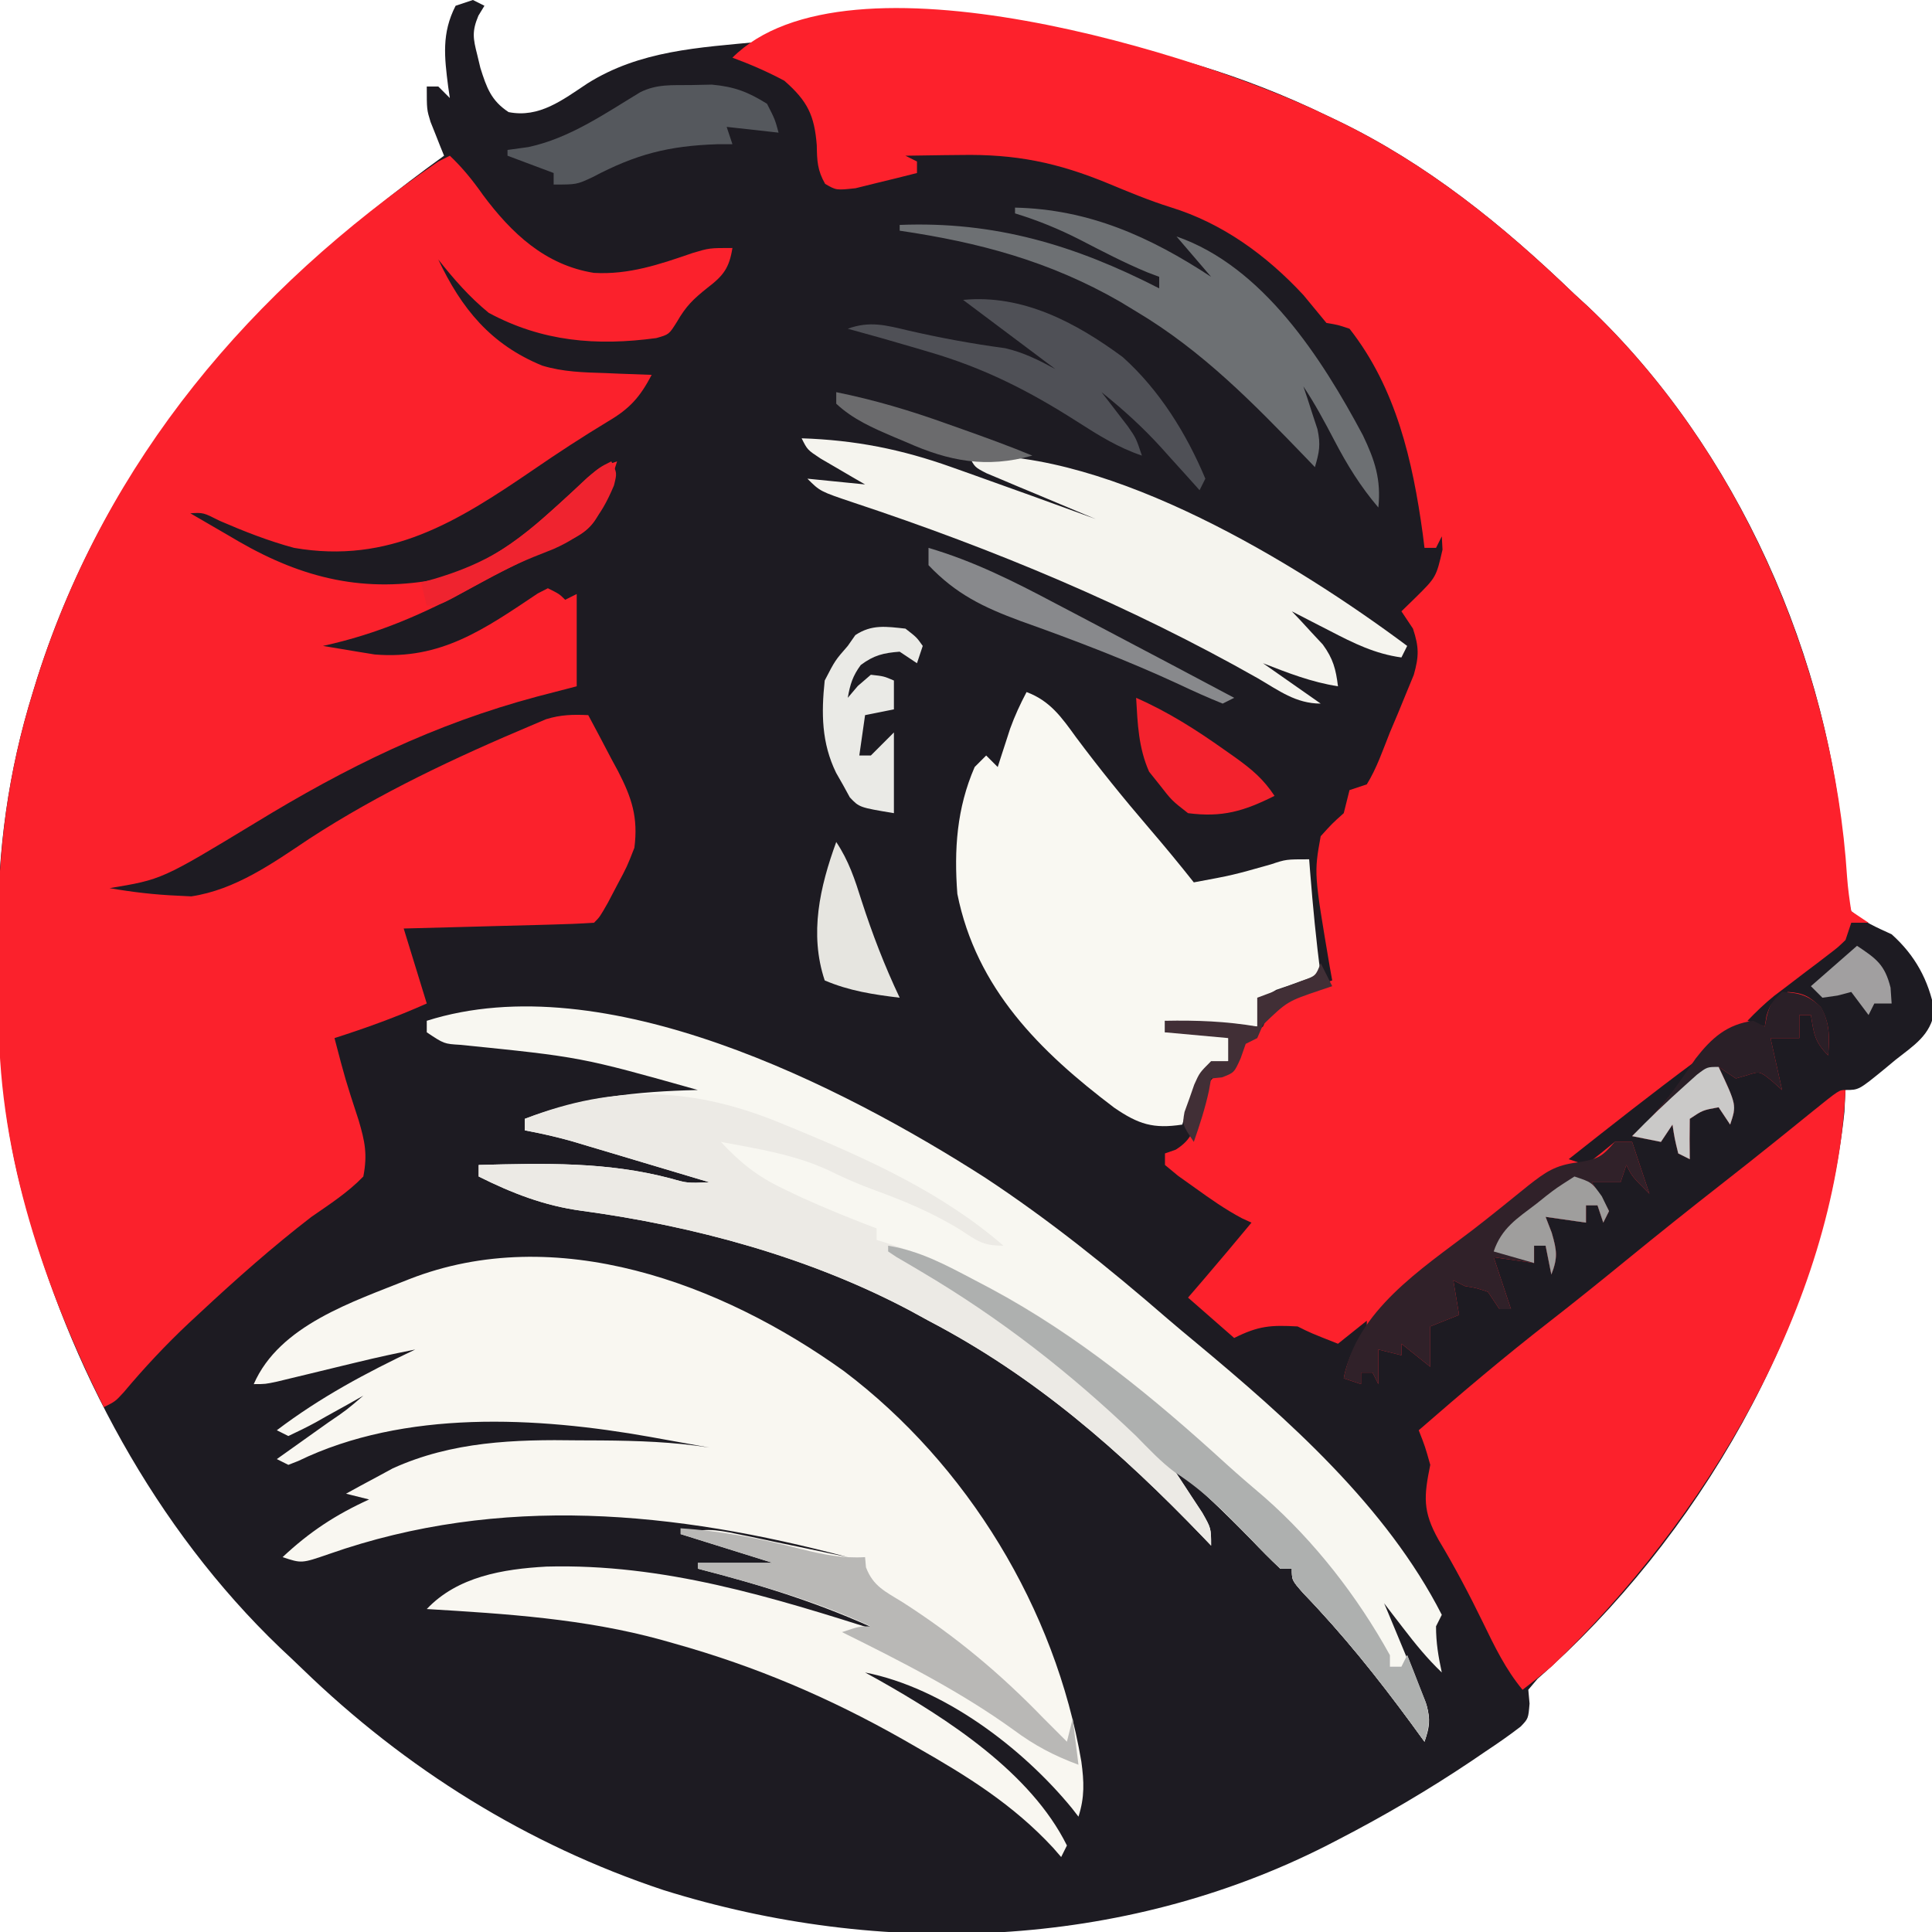 <?xml version="1.0" encoding="UTF-8"?>
<svg version="1.1" xmlns="http://www.w3.org/2000/svg" width="335" height="335">
    <path
        d="M0 0 C0.99 0.495 0.99 0.495 2 1 C1.655 1.567 1.309 2.134 0.953 2.719 C-0.192 5.459 0.029 6.656 0.75 9.5 C0.93 10.253 1.111 11.006 1.297 11.781 C2.377 15.191 3.148 17.44 6.188 19.438 C11.497 20.499 15.55 17.327 19.812 14.5 C28.936 8.735 39.219 8.252 49.695 7.243 C51.838 7.017 53.965 6.74 56.098 6.434 C87.737 1.953 119.231 6.029 148 20 C148.625 20.297 149.249 20.595 149.893 20.901 C165.473 28.401 178.603 39.058 191 51 C191.764 51.701 192.529 52.403 193.316 53.125 C219.108 77.486 235.547 114.369 237.875 149.562 C237.893 150.354 237.911 151.146 237.929 151.961 C238.002 154.483 238.002 154.483 239 158 C241.203 159.88 243.322 160.77 246 162 C250.081 165.652 252.411 169.945 253.441 175.289 C252.75 179.537 249.888 181.234 246.625 183.812 C246.022 184.315 245.418 184.817 244.797 185.334 C240.308 189 240.308 189 238 189 C237.938 190.258 237.876 191.516 237.812 192.812 C233.981 229.625 212.166 266.99 184.602 291.098 C184.073 291.725 183.545 292.353 183 293 C183.072 293.789 183.144 294.578 183.219 295.391 C183 298 183 298 181.68 299.377 C179.673 300.929 177.616 302.35 175.5 303.75 C174.732 304.273 173.964 304.796 173.172 305.335 C165.698 310.349 157.996 314.873 150 319 C149.374 319.323 148.748 319.647 148.103 319.98 C112.613 338.02 70.772 339.546 33.043 327.73 C9.368 319.86 -11.709 306.697 -29.572 289.381 C-30.844 288.151 -32.134 286.939 -33.426 285.73 C-55.085 264.995 -70.007 237.046 -77.75 208.312 C-77.949 207.577 -78.148 206.842 -78.353 206.084 C-81.491 193.839 -82.348 181.873 -82.316 169.291 C-82.313 166.767 -82.336 164.246 -82.361 161.723 C-82.418 147.407 -80.574 133.775 -76.312 120.062 C-76.057 119.233 -75.801 118.404 -75.538 117.549 C-63.129 78.632 -37.521 50.48 -5 27 C-5.217 26.469 -5.433 25.938 -5.656 25.391 C-5.935 24.684 -6.213 23.978 -6.5 23.25 C-6.778 22.554 -7.057 21.858 -7.344 21.141 C-8 19 -8 19 -8 15 C-7.34 15 -6.68 15 -6 15 C-5.01 15.99 -5.01 15.99 -4 17 C-4.095 16.348 -4.191 15.695 -4.289 15.023 C-4.941 9.884 -5.448 5.774 -3 1 C-2.01 0.67 -1.02 0.34 0 0 Z "
        fill="#1D1B22" transform="translate(82,0)" />
    <path
        d="M0 0 C0.625 0.297 1.249 0.595 1.893 0.901 C17.473 8.401 30.603 19.058 43 31 C43.764 31.701 44.529 32.403 45.316 33.125 C71.854 58.191 87.983 95.996 90.281 132.137 C90.424 134.101 90.701 136.054 91 138 C91.99 138.66 92.98 139.32 94 140 C93.01 140 92.02 140 91 140 C90.67 140.99 90.34 141.98 90 143 C88.649 144.303 88.649 144.303 86.945 145.594 C86.33 146.067 85.716 146.54 85.082 147.027 C84.436 147.513 83.79 147.999 83.125 148.5 C81.855 149.467 80.587 150.436 79.32 151.406 C78.756 151.832 78.191 152.258 77.61 152.697 C75.956 154.036 74.478 155.47 73 157 C73.99 157.33 74.98 157.66 76 158 C76.155 157.072 76.155 157.072 76.312 156.125 C77 154 77 154 80 152 C82.734 152.171 83.773 152.782 85.75 154.688 C87.327 157.604 87.223 159.733 87 163 C84.64 160.64 84.509 159.221 84 156 C83.34 156 82.68 156 82 156 C82 157.32 82 158.64 82 160 C80.35 160 78.7 160 77 160 C77.99 164.455 77.99 164.455 79 169 C78.422 168.484 77.845 167.969 77.25 167.438 C75.139 165.718 75.139 165.718 72.938 166.438 C72.298 166.623 71.659 166.809 71 167 C70.01 166.34 69.02 165.68 68 165 C68.516 166.093 69.031 167.186 69.562 168.312 C71 172 71 172 70 175 C69.34 174.01 68.68 173.02 68 172 C65.244 172.498 65.244 172.498 63 174 C62.959 176.333 62.958 178.667 63 181 C62.34 180.67 61.68 180.34 61 180 C60.375 177.438 60.375 177.438 60 175 C59.34 175.99 58.68 176.98 58 178 C56.35 177.67 54.7 177.34 53 177 C53.701 176.34 54.403 175.68 55.125 175 C58.494 171.65 61.225 167.843 64 164 C56.547 169.515 49.277 175.256 42 181 C42.99 181.33 43.98 181.66 45 182 C46.687 180.693 48.354 179.358 50 178 C50.99 178 51.98 178 53 178 C53.99 180.97 54.98 183.94 56 187 C53 184 53 184 52 182 C51.67 182.99 51.34 183.98 51 185 C49.35 185 47.7 185 46 185 C46.516 185.784 47.031 186.567 47.562 187.375 C48.037 188.241 48.511 189.107 49 190 C48.67 190.66 48.34 191.32 48 192 C47.67 191.01 47.34 190.02 47 189 C46.34 189 45.68 189 45 189 C45 189.99 45 190.98 45 192 C42.69 191.67 40.38 191.34 38 191 C38.351 191.907 38.701 192.815 39.062 193.75 C39.965 196.878 40.134 198.052 39 201 C38.67 199.35 38.34 197.7 38 196 C37.34 196 36.68 196 36 196 C36 196.99 36 197.98 36 199 C33.69 198.67 31.38 198.34 29 198 C29.99 200.97 30.98 203.94 32 207 C31.34 207 30.68 207 30 207 C29.34 206.01 28.68 205.02 28 204 C26.02 203.338 26.02 203.338 24 203 C23.34 202.67 22.68 202.34 22 202 C22.33 203.98 22.66 205.96 23 208 C21.35 208.66 19.7 209.32 18 210 C18 212.31 18 214.62 18 217 C16.35 215.68 14.7 214.36 13 213 C13 213.66 13 214.32 13 215 C11.68 214.67 10.36 214.34 9 214 C9 215.98 9 217.96 9 220 C8.67 219.34 8.34 218.68 8 218 C7.34 218 6.68 218 6 218 C6 218.66 6 219.32 6 220 C5.01 219.67 4.02 219.34 3 219 C3.647 215.508 5.137 212.997 7 210 C7 209.67 7 209.34 7 209 C5.35 210.32 3.7 211.64 2 213 C-2.75 211.125 -2.75 211.125 -5 210 C-9.638 209.742 -11.758 209.879 -16 212 C-18.64 209.69 -21.28 207.38 -24 205 C-22.67 203.453 -22.67 203.453 -21.312 201.875 C-18.511 198.608 -15.747 195.313 -13 192 C-13.541 191.752 -14.083 191.505 -14.641 191.25 C-17.528 189.72 -20.098 187.908 -22.75 186 C-23.735 185.299 -24.72 184.597 -25.734 183.875 C-26.856 182.947 -26.856 182.947 -28 182 C-28 181.34 -28 180.68 -28 180 C-27.381 179.783 -26.762 179.567 -26.125 179.344 C-23.21 177.5 -22.962 175.764 -22 172.5 C-20.457 167.263 -20.457 167.263 -17.941 165.812 C-17.301 165.544 -16.66 165.276 -16 165 C-15.298 163.348 -14.63 161.681 -14 160 C-13.01 159.34 -12.02 158.68 -11 158 C-10.714 157.345 -10.428 156.69 -10.133 156.016 C-8.558 153.214 -6.855 152.82 -3.875 151.75 C-2.965 151.415 -2.055 151.08 -1.117 150.734 C-0.419 150.492 0.28 150.25 1 150 C0.783 148.801 0.783 148.801 0.562 147.578 C-2.163 131.454 -2.163 131.454 -1 125 C0.988 122.797 0.988 122.797 3 121 C3.342 119.669 3.678 118.336 4 117 C4.99 116.67 5.98 116.34 7 116 C8.725 113.203 9.785 110.048 11 107 C11.463 105.907 11.926 104.814 12.402 103.688 C12.868 102.553 13.333 101.419 13.812 100.25 C14.252 99.183 14.692 98.115 15.145 97.016 C16.065 93.769 16.052 92.171 15 89 C14.34 88.01 13.68 87.02 13 86 C13.784 85.237 14.568 84.474 15.375 83.688 C19.02 80.092 19.02 80.092 20.125 75.312 C20.084 74.549 20.043 73.786 20 73 C19.67 73.66 19.34 74.32 19 75 C18.34 75 17.68 75 17 75 C16.902 74.212 16.804 73.425 16.703 72.613 C14.962 59.93 12.088 47.287 4 37 C1.976 36.323 1.976 36.323 0 36 C-1.332 34.394 -2.663 32.787 -3.984 31.172 C-10.394 24.266 -18.017 18.705 -27.043 15.93 C-30.685 14.785 -34.164 13.338 -37.688 11.875 C-46.631 8.167 -53.91 6.694 -63.5 6.875 C-64.418 6.884 -65.336 6.893 -66.281 6.902 C-68.521 6.926 -70.76 6.958 -73 7 C-72.34 7.33 -71.68 7.66 -71 8 C-71 8.66 -71 9.32 -71 10 C-73.266 10.584 -75.538 11.141 -77.812 11.688 C-79.077 12.001 -80.342 12.314 -81.645 12.637 C-85 13 -85 13 -86.926 11.883 C-88.271 9.525 -88.333 7.893 -88.375 5.188 C-88.783 -0.004 -89.974 -2.477 -94 -6 C-96.923 -7.567 -99.892 -8.849 -103 -10 C-83.111 -29.889 -21.59 -10.485 0 0 Z "
        fill="#FD212C" transform="translate(230,20)" />
    <path
        d="M0 0 C2.224 2.113 3.989 4.305 5.75 6.812 C10.674 13.426 16.523 18.967 24.984 20.316 C31.074 20.661 36.372 18.84 42.082 16.875 C45 16 45 16 49 16 C48.442 19.505 47.421 20.808 44.625 22.938 C42.191 24.887 40.967 26.057 39.375 28.812 C38 31 38 31 35.801 31.621 C25.43 33.024 16.015 32.239 6.75 27.25 C3.379 24.492 0.698 21.406 -2 18 C2.017 26.518 7.117 32.761 16.024 36.397 C19.607 37.49 23.214 37.576 26.938 37.688 C27.717 37.722 28.496 37.756 29.299 37.791 C31.199 37.873 33.099 37.938 35 38 C32.964 41.87 31.197 43.856 27.438 46.062 C23.008 48.738 18.719 51.539 14.455 54.471 C1.279 63.468 -10.476 70.85 -27 68 C-31.451 66.802 -35.677 65.14 -39.902 63.312 C-42.746 61.87 -42.746 61.87 -45 62 C-42.815 63.276 -40.627 64.546 -38.438 65.812 C-37.828 66.169 -37.219 66.525 -36.592 66.893 C-25.428 73.331 -14.679 75.922 -1.734 73.352 C8.885 70.166 15.897 63.255 23.836 55.82 C26 54 26 54 29 53 C28.547 54.439 28.088 55.876 27.625 57.312 C27.242 58.513 27.242 58.513 26.852 59.738 C25.668 62.883 24.634 64.665 21.629 66.254 C20.111 66.902 20.111 66.902 18.562 67.562 C13.569 69.767 8.787 72.168 4.001 74.791 C-4.514 79.448 -12.495 82.922 -22 85 C-20.002 85.346 -18.002 85.677 -16 86 C-15.016 86.16 -14.033 86.32 -13.02 86.484 C-1.541 87.435 5.986 82.097 15.251 75.896 C16.117 75.453 16.117 75.453 17 75 C19 76 19 76 20 77 C20.66 76.67 21.32 76.34 22 76 C22 81.28 22 86.56 22 92 C19.773 92.578 17.545 93.155 15.25 93.75 C-2.751 98.552 -17.917 106.02 -33.754 115.693 C-49.942 125.504 -49.942 125.504 -59 127 C-55.048 127.687 -51.135 128.143 -47.125 128.312 C-46.364 128.35 -45.604 128.387 -44.82 128.426 C-37.15 127.268 -30.695 122.664 -24.375 118.438 C-12.158 110.492 0.959 104.341 14.371 98.688 C15.143 98.361 15.914 98.035 16.709 97.699 C19.245 96.925 21.363 96.874 24 97 C25.351 99.513 26.681 102.033 28 104.562 C28.382 105.267 28.763 105.971 29.156 106.697 C31.534 111.303 32.681 114.704 32 120 C30.723 123.273 30.723 123.273 29.062 126.375 C28.245 127.933 28.245 127.933 27.41 129.523 C26 132 26 132 25 133 C22.554 133.16 20.133 133.259 17.684 133.316 C16.953 133.337 16.221 133.358 15.468 133.379 C13.125 133.445 10.781 133.504 8.438 133.562 C6.852 133.606 5.267 133.649 3.682 133.693 C-0.212 133.801 -4.106 133.902 -8 134 C-6.68 138.29 -5.36 142.58 -4 147 C-9.242 149.342 -14.533 151.252 -20 153 C-18.118 160.19 -18.118 160.19 -15.812 167.25 C-14.72 170.948 -14.259 173.162 -15 177 C-17.675 179.772 -20.843 181.812 -24 184 C-30.731 189.186 -37.037 194.775 -43.25 200.562 C-43.911 201.175 -44.573 201.788 -45.254 202.42 C-49.288 206.215 -52.987 210.169 -56.546 214.414 C-58 216 -58 216 -60 217 C-70.267 196.406 -78.074 173.609 -78.203 150.383 C-78.209 149.567 -78.215 148.752 -78.22 147.912 C-78.23 146.189 -78.236 144.466 -78.24 142.743 C-78.25 140.167 -78.281 137.592 -78.312 135.016 C-78.406 120.572 -76.613 106.901 -72.312 93.062 C-72.057 92.233 -71.801 91.404 -71.538 90.549 C-59.45 52.64 -34.431 23.238 -2 1 C-1.34 0.67 -0.68 0.34 0 0 Z "
        fill="#FB212C" transform="translate(78,27)" />
    <path
        d="M0 0 C21.376 16.154 36.64 41.185 41.145 67.681 C41.622 71.196 41.735 73.854 40.645 77.243 C40.279 76.77 39.913 76.297 39.536 75.81 C30.972 65.349 17.278 54.916 3.645 52.243 C4.395 52.656 5.145 53.068 5.918 53.493 C17.869 60.236 32.353 69.551 38.645 82.243 C38.315 82.903 37.985 83.563 37.645 84.243 C37.181 83.709 36.717 83.176 36.239 82.626 C29.311 75.156 21.416 70.242 12.645 65.243 C11.84 64.781 11.034 64.319 10.204 63.842 C-2.514 56.631 -15.276 51.186 -29.355 47.243 C-30.477 46.925 -30.477 46.925 -31.621 46.6 C-44.972 42.926 -58.579 42.067 -72.355 41.243 C-67.033 35.609 -59.111 34.299 -51.613 33.884 C-31.246 33.329 -12.564 39.145 6.645 45.243 C-3.773 40.369 -14.228 37.094 -25.355 34.243 C-25.355 33.913 -25.355 33.583 -25.355 33.243 C-21.022 33.243 -16.688 33.243 -12.355 33.243 C-17.635 31.593 -22.915 29.943 -28.355 28.243 C-24.246 27.216 -22.537 27.394 -18.496 28.239 C-17.381 28.468 -16.266 28.697 -15.117 28.933 C-13.958 29.179 -12.799 29.426 -11.605 29.681 C-10.431 29.924 -9.256 30.167 -8.046 30.417 C-5.148 31.018 -2.251 31.627 0.645 32.243 C-29.268 24.287 -59.582 21.268 -89.32 31.705 C-94.058 33.342 -94.058 33.342 -97.355 32.243 C-92.684 27.864 -88.184 24.902 -82.355 22.243 C-83.675 21.913 -84.995 21.583 -86.355 21.243 C-84.636 20.286 -82.904 19.354 -81.167 18.431 C-79.723 17.648 -79.723 17.648 -78.25 16.849 C-67.959 12.183 -57.153 11.815 -46.042 11.993 C-44.737 11.998 -43.432 12.003 -42.087 12.009 C-35.762 12.06 -29.607 12.261 -23.355 13.243 C-26.021 12.761 -28.688 12.283 -31.355 11.806 C-32.099 11.671 -32.843 11.536 -33.609 11.397 C-53.235 7.899 -76.23 6.641 -94.64 15.571 C-95.206 15.793 -95.772 16.015 -96.355 16.243 C-97.015 15.913 -97.675 15.583 -98.355 15.243 C-96.856 14.178 -96.856 14.178 -95.328 13.091 C-94.024 12.162 -92.721 11.234 -91.417 10.306 C-90.428 9.603 -90.428 9.603 -89.419 8.886 C-86.253 6.729 -86.253 6.729 -83.355 4.243 C-84.728 5.019 -84.728 5.019 -86.128 5.81 C-87.329 6.475 -88.529 7.141 -89.73 7.806 C-90.635 8.319 -90.635 8.319 -91.558 8.843 C-93.125 9.704 -94.738 10.48 -96.355 11.243 C-97.015 10.913 -97.675 10.583 -98.355 10.243 C-90.796 4.513 -82.885 0.287 -74.355 -3.757 C-77.714 -3.103 -81.041 -2.373 -84.367 -1.565 C-85.289 -1.343 -86.211 -1.121 -87.162 -0.892 C-89.094 -0.424 -91.026 0.045 -92.958 0.515 C-93.877 0.736 -94.795 0.957 -95.742 1.185 C-96.579 1.388 -97.417 1.591 -98.28 1.8 C-100.355 2.243 -100.355 2.243 -102.355 2.243 C-97.902 -7.999 -85.098 -12.053 -75.432 -15.942 C-49.97 -25.928 -21.258 -15.29 0 0 Z "
        fill="#F9F7F1" transform="translate(146.355,237.757)" />
    <path
        d="M0 0 C11.153 7.354 21.521 15.692 31.604 24.437 C33.232 25.834 34.878 27.207 36.531 28.574 C52.513 41.874 69.636 57.031 79.211 75.816 C78.881 76.476 78.551 77.136 78.211 77.816 C78.211 80.656 78.614 83.054 79.211 85.816 C76.71 83.439 74.624 80.864 72.523 78.129 C71.59 76.917 71.59 76.917 70.637 75.68 C70.166 75.065 69.696 74.45 69.211 73.816 C69.459 74.401 69.706 74.986 69.961 75.589 C71.077 78.243 72.175 80.905 73.273 83.566 C73.663 84.487 74.053 85.407 74.455 86.355 C75.001 87.69 75.001 87.69 75.559 89.051 C76.069 90.276 76.069 90.276 76.59 91.526 C77.277 94.061 77.077 95.371 76.211 97.816 C75.472 96.801 74.734 95.785 73.973 94.738 C68.102 86.746 62.082 79.214 55.195 72.074 C53.211 69.816 53.211 69.816 53.211 67.816 C52.551 67.816 51.891 67.816 51.211 67.816 C49.483 66.19 47.848 64.532 46.211 62.816 C41.723 58.226 37.227 53.829 32.211 49.816 C32.716 50.576 33.222 51.335 33.742 52.117 C34.717 53.608 34.717 53.608 35.711 55.129 C36.685 56.608 36.685 56.608 37.68 58.117 C39.211 60.816 39.211 60.816 39.211 63.816 C38.755 63.339 38.298 62.862 37.828 62.37 C23.405 47.378 8.707 34.482 -9.789 24.816 C-10.894 24.213 -11.999 23.61 -13.137 22.988 C-30.587 13.772 -50.471 8.393 -69.977 5.754 C-76.419 4.882 -82.001 2.71 -87.789 -0.184 C-87.789 -0.844 -87.789 -1.504 -87.789 -2.184 C-76.399 -2.485 -65.557 -2.768 -54.469 0.16 C-51.601 0.975 -51.601 0.975 -47.789 0.816 C-51.542 -0.307 -55.296 -1.428 -59.05 -2.547 C-60.951 -3.114 -62.852 -3.683 -64.752 -4.252 C-65.954 -4.61 -67.156 -4.967 -68.395 -5.336 C-69.499 -5.666 -70.604 -5.996 -71.743 -6.336 C-74.417 -7.08 -77.061 -7.684 -79.789 -8.184 C-79.789 -8.844 -79.789 -9.504 -79.789 -10.184 C-69.689 -13.96 -60.479 -14.928 -49.789 -15.184 C-70.097 -20.904 -70.097 -20.904 -90.98 -23.016 C-93.789 -23.184 -93.789 -23.184 -96.789 -25.184 C-96.789 -25.844 -96.789 -26.504 -96.789 -27.184 C-65.961 -36.96 -24.828 -15.901 0 0 Z "
        fill="#F8F7F1" transform="translate(170.789,204.184)" />
    <path
        d="M0 0 C-1.843 37.473 -24.48 74.706 -51 100 C-52.642 101.364 -54.299 102.711 -56 104 C-58.916 100.471 -60.83 96.531 -62.812 92.438 C-65.219 87.493 -67.73 82.719 -70.562 78 C-73.34 73.033 -73.116 70.487 -72 65 C-72.894 61.821 -72.894 61.821 -74 59 C-66.601 52.557 -59.142 46.238 -51.394 40.218 C-46.879 36.706 -42.43 33.118 -38 29.5 C-32.461 24.98 -26.883 20.518 -21.247 16.118 C-18.089 13.65 -14.949 11.162 -11.828 8.648 C-10.792 7.814 -10.792 7.814 -9.735 6.963 C-8.391 5.88 -7.049 4.794 -5.709 3.707 C-1.11 0 -1.11 0 0 0 Z "
        fill="#FC212C" transform="translate(320,189)" />
    <path
        d="M0 0 C4.093 1.52 6.088 4.399 8.562 7.812 C12.609 13.241 16.837 18.457 21.244 23.597 C23.892 26.685 26.478 29.809 29 33 C35.764 31.747 35.764 31.747 42.375 29.875 C45 29 45 29 49 29 C49.061 29.773 49.121 30.547 49.184 31.344 C49.659 37.252 50.209 43.125 51 49 C49.935 49.346 49.935 49.346 48.848 49.699 C47.929 50.025 47.009 50.351 46.062 50.688 C45.146 51.001 44.229 51.314 43.285 51.637 C42.531 52.087 41.777 52.536 41 53 C40.67 54.65 40.34 56.3 40 58 C34.72 57.67 29.44 57.34 24 57 C24 57.66 24 58.32 24 59 C25.986 58.967 27.971 58.935 29.957 58.902 C32 59 32 59 35 60 C35 61.32 35 62.64 35 64 C34.237 64.412 33.474 64.825 32.688 65.25 C28.759 67.808 28.375 70.586 27 75 C21.966 75.766 19.399 74.95 15.188 72.062 C2.299 62.308 -8.702 51.426 -12 35 C-12.587 27.305 -12.102 20.142 -9 13 C-8.34 12.34 -7.68 11.68 -7 11 C-6.34 11.66 -5.68 12.32 -5 13 C-4.807 12.397 -4.613 11.793 -4.414 11.172 C-4.154 10.373 -3.893 9.573 -3.625 8.75 C-3.37 7.961 -3.115 7.172 -2.852 6.359 C-2.048 4.134 -1.103 2.091 0 0 Z "
        fill="#F9F8F2" transform="translate(178,120)" />
    <path
        d="M0 0 C0.718 0.295 1.437 0.589 2.177 0.893 C14.901 6.16 27.525 11.92 38 21 C34.47 21 33.525 20.225 30.625 18.312 C25.643 15.222 20.584 13.155 15.086 11.156 C12.484 10.182 10.052 9.097 7.562 7.875 C1.693 5.171 -4.685 4.186 -11 3 C-7.683 6.571 -4.704 8.958 -0.312 11.062 C0.728 11.561 1.768 12.06 2.84 12.574 C7.173 14.529 11.551 16.327 16 18 C16 18.66 16 19.32 16 20 C16.543 20.164 17.086 20.327 17.646 20.496 C23.479 22.335 28.794 24.692 34.188 27.562 C35.011 27.999 35.835 28.436 36.684 28.886 C51.442 36.886 64.294 47.593 76.656 58.879 C78.799 60.818 80.983 62.693 83.188 64.562 C91.893 72.186 99.414 81.879 105 92 C105 92.66 105 93.32 105 94 C105.66 94 106.32 94 107 94 C107.33 93.34 107.66 92.68 108 92 C108.701 93.745 109.385 95.496 110.062 97.25 C110.445 98.225 110.828 99.199 111.223 100.203 C112.036 103.131 111.845 104.188 111 107 C110.261 105.984 109.523 104.968 108.762 103.922 C102.891 95.93 96.871 88.398 89.984 81.258 C88 79 88 79 88 77 C87.34 77 86.68 77 86 77 C84.272 75.373 82.637 73.716 81 72 C76.512 67.41 72.016 63.013 67 59 C67.505 59.759 68.011 60.519 68.531 61.301 C69.506 62.792 69.506 62.792 70.5 64.312 C71.475 65.792 71.475 65.792 72.469 67.301 C74 70 74 70 74 73 C73.544 72.523 73.088 72.046 72.617 71.554 C58.194 56.562 43.496 43.665 25 34 C23.895 33.397 22.791 32.793 21.652 32.172 C4.202 22.956 -15.682 17.577 -35.188 14.938 C-41.63 14.065 -47.212 11.894 -53 9 C-53 8.34 -53 7.68 -53 7 C-41.61 6.698 -30.768 6.416 -19.68 9.344 C-16.812 10.159 -16.812 10.159 -13 10 C-16.753 8.876 -20.506 7.755 -24.261 6.637 C-26.162 6.07 -28.062 5.501 -29.963 4.932 C-31.165 4.574 -32.367 4.216 -33.605 3.848 C-35.263 3.353 -35.263 3.353 -36.954 2.848 C-39.627 2.104 -42.272 1.5 -45 1 C-45 0.34 -45 -0.32 -45 -1 C-29.294 -7.118 -15.55 -6.523 0 0 Z "
        fill="#ECEAE5" transform="translate(136,195)" />
    <path
        d="M0 0 C9.274 0.304 17.293 1.894 26 5 C26.994 5.353 27.988 5.705 29.012 6.068 C36.354 8.679 43.681 11.327 51 14 C50.369 13.738 49.738 13.476 49.088 13.206 C46.243 12.019 43.403 10.822 40.562 9.625 C39.569 9.213 38.576 8.8 37.553 8.375 C36.608 7.975 35.664 7.576 34.691 7.164 C33.38 6.614 33.38 6.614 32.041 6.053 C30 5 30 5 29 3 C53.722 2.087 85.789 21.663 105 36 C104.505 36.99 104.505 36.99 104 38 C99.447 37.382 95.715 35.532 91.688 33.438 C91.042 33.108 90.397 32.779 89.732 32.439 C88.152 31.632 86.576 30.817 85 30 C85.741 30.779 85.741 30.779 86.496 31.574 C87.137 32.272 87.777 32.969 88.438 33.688 C89.076 34.372 89.714 35.056 90.371 35.762 C92.162 38.223 92.628 40.008 93 43 C88.391 42.28 84.328 40.687 80 39 C83.3 41.31 86.6 43.62 90 46 C85.693 46 82.751 43.736 79.125 41.625 C56.885 29.018 33.266 19.196 9.015 11.156 C3.204 9.204 3.204 9.204 1 7 C4.3 7.33 7.6 7.66 11 8 C10.29 7.59 9.579 7.18 8.848 6.758 C7.929 6.219 7.009 5.68 6.062 5.125 C5.146 4.591 4.229 4.058 3.285 3.508 C1 2 1 2 0 0 Z "
        fill="#F5F4EE" transform="translate(139,76)" />
    <path
        d="M0 0 C12.811 0.282 23.408 5.042 34 12 C32.02 9.69 30.04 7.38 28 5 C42.985 10.184 53.202 26.123 60.324 39.484 C62.387 43.798 63.501 47.119 63 52 C59.889 48.341 57.595 44.629 55.375 40.375 C53.679 37.138 52.028 34.042 50 31 C50.342 32.013 50.342 32.013 50.691 33.047 C51.123 34.385 51.123 34.385 51.562 35.75 C51.853 36.632 52.143 37.513 52.441 38.422 C53.028 41.13 52.756 42.4 52 45 C51.523 44.502 51.046 44.004 50.554 43.49 C41.33 33.917 32.493 24.838 21 18 C20.081 17.443 19.162 16.886 18.215 16.312 C6.017 9.292 -6.224 6.029 -20 4 C-20 3.67 -20 3.34 -20 3 C-3.52 2.342 10.372 6.49 25 14 C25 13.34 25 12.68 25 12 C23.977 11.613 23.977 11.613 22.934 11.219 C18.929 9.555 15.107 7.559 11.26 5.566 C7.582 3.693 3.947 2.205 0 1 C0 0.67 0 0.34 0 0 Z "
        fill="#6D7073" transform="translate(176,36)" />
    <path
        d="M0 0 C5.579 0.921 9.977 3.32 14.938 5.938 C15.873 6.43 16.809 6.923 17.773 7.431 C32.909 15.563 45.995 26.319 58.656 37.879 C60.799 39.818 62.983 41.693 65.188 43.562 C73.893 51.186 81.414 60.879 87 71 C87 71.66 87 72.32 87 73 C87.66 73 88.32 73 89 73 C89.33 72.34 89.66 71.68 90 71 C90.701 72.745 91.385 74.496 92.062 76.25 C92.445 77.225 92.828 78.199 93.223 79.203 C94.036 82.131 93.845 83.188 93 86 C91.892 84.476 91.892 84.476 90.762 82.922 C84.891 74.93 78.871 67.398 71.984 60.258 C70 58 70 58 70 56 C69.34 56 68.68 56 68 56 C66.271 54.373 64.635 52.718 63 51 C58.835 46.66 54.817 42.565 49.738 39.301 C47.247 37.437 45.181 35.216 43 33 C31.47 21.961 19.481 12.615 5.74 4.49 C4.994 4.049 4.249 3.607 3.48 3.152 C2.809 2.76 2.138 2.368 1.446 1.965 C0.969 1.646 0.492 1.328 0 1 C0 0.67 0 0.34 0 0 Z "
        fill="#AEB0AF" transform="translate(154,216)" />
    <path
        d="M0 0 C0.99 0 1.98 0 3 0 C3.99 2.97 4.98 5.94 6 9 C3 6 3 6 2 4 C1.67 4.99 1.34 5.98 1 7 C-0.65 7 -2.3 7 -4 7 C-3.227 8.176 -3.227 8.176 -2.438 9.375 C-1.963 10.241 -1.489 11.107 -1 12 C-1.33 12.66 -1.66 13.32 -2 14 C-2.495 12.515 -2.495 12.515 -3 11 C-3.66 11 -4.32 11 -5 11 C-5 11.99 -5 12.98 -5 14 C-7.31 13.67 -9.62 13.34 -12 13 C-11.474 14.361 -11.474 14.361 -10.938 15.75 C-10.035 18.878 -9.866 20.052 -11 23 C-11.33 21.35 -11.66 19.7 -12 18 C-12.66 18 -13.32 18 -14 18 C-14 18.99 -14 19.98 -14 21 C-16.31 20.67 -18.62 20.34 -21 20 C-19.515 24.455 -19.515 24.455 -18 29 C-18.66 29 -19.32 29 -20 29 C-20.66 28.01 -21.32 27.02 -22 26 C-23.98 25.338 -23.98 25.338 -26 25 C-26.66 24.67 -27.32 24.34 -28 24 C-27.67 25.98 -27.34 27.96 -27 30 C-28.65 30.66 -30.3 31.32 -32 32 C-32 34.31 -32 36.62 -32 39 C-33.65 37.68 -35.3 36.36 -37 35 C-37 35.66 -37 36.32 -37 37 C-38.32 36.67 -39.64 36.34 -41 36 C-41 37.98 -41 39.96 -41 42 C-41.33 41.34 -41.66 40.68 -42 40 C-42.66 40 -43.32 40 -44 40 C-44 40.66 -44 41.32 -44 42 C-44.99 41.67 -45.98 41.34 -47 41 C-44.83 29.28 -33.557 22.068 -24.738 15.337 C-21.442 12.802 -18.222 10.172 -14.988 7.559 C-12.003 5.219 -10.334 4.042 -6.5 3.562 C-2.86 2.977 -2.279 2.621 0 0 Z "
        fill="#302129" transform="translate(280,198)" />
    <path
        d="M0 0 C7.251 0.46 14.004 1.832 21.021 3.628 C24.759 4.565 28.14 5.235 32 5 C32.052 5.581 32.103 6.163 32.156 6.762 C33.403 10.068 35.531 10.972 38.5 12.812 C47.7 18.713 55.406 25.145 63 33 C64.331 34.336 65.664 35.67 67 37 C67.33 35.68 67.66 34.36 68 33 C68.495 36.96 68.495 36.96 69 41 C64.8 39.448 61.412 37.666 57.812 35 C48.598 28.328 38.187 23.039 28 18 C31 17 31 17 33 17 C23.272 12.517 13.336 9.699 3 7 C3 6.67 3 6.34 3 6 C7.333 6 11.667 6 16 6 C10.72 4.35 5.44 2.7 0 1 C0 0.67 0 0.34 0 0 Z "
        fill="#B9B8B6" transform="translate(118,265)" />
    <path
        d="M0 0 C10.317 -0.992 19.527 3.902 27.68 9.918 C34.025 15.612 38.726 23.171 42 31 C41.67 31.66 41.34 32.32 41 33 C40.276 32.192 39.551 31.384 38.805 30.551 C37.828 29.471 36.852 28.392 35.875 27.312 C35.401 26.782 34.926 26.252 34.438 25.705 C31.185 22.123 27.78 19.023 24 16 C24.422 16.543 24.843 17.085 25.277 17.645 C25.825 18.36 26.373 19.075 26.938 19.812 C27.483 20.52 28.028 21.228 28.59 21.957 C30 24 30 24 31 27 C26.887 25.607 23.499 23.494 19.872 21.166 C11.467 15.785 3.622 11.796 -6 9 C-6.969 8.712 -6.969 8.712 -7.958 8.419 C-11.96 7.232 -15.972 6.096 -20 5 C-16.198 3.612 -13.371 4.393 -9.5 5.312 C-3.922 6.597 1.61 7.61 7.281 8.375 C10.495 9.114 13.109 10.435 16 12 C15.18 11.385 14.36 10.77 13.516 10.137 C9.01 6.758 4.505 3.379 0 0 Z "
        fill="#4F5056" transform="translate(167,52)" />
    <path
        d="M0 0 C1.212 -0.026 2.423 -0.052 3.672 -0.078 C7.575 0.28 9.944 1.175 13.25 3.25 C14.625 5.938 14.625 5.938 15.25 8.25 C12.28 7.92 9.31 7.59 6.25 7.25 C6.745 8.735 6.745 8.735 7.25 10.25 C6.39 10.253 5.53 10.255 4.645 10.258 C-3.795 10.534 -9.479 11.983 -17.008 15.973 C-19.75 17.25 -19.75 17.25 -23.75 17.25 C-23.75 16.59 -23.75 15.93 -23.75 15.25 C-26.39 14.26 -29.03 13.27 -31.75 12.25 C-31.75 11.92 -31.75 11.59 -31.75 11.25 C-30.554 11.085 -29.358 10.92 -28.125 10.75 C-20.958 9.207 -14.948 4.995 -8.75 1.25 C-5.84 -0.205 -3.241 0.041 0 0 Z "
        fill="#55585D" transform="translate(119.75,14.75)" />
    <path
        d="M0 0 C3.064 0.157 4.553 0.584 6.812 2.688 C8.308 5.6 8.22 7.77 8 11 C5.64 8.64 5.509 7.221 5 4 C4.34 4 3.68 4 3 4 C3 5.32 3 6.64 3 8 C1.35 8 -0.3 8 -2 8 C-1.34 10.97 -0.68 13.94 0 17 C-0.578 16.484 -1.155 15.969 -1.75 15.438 C-3.861 13.718 -3.861 13.718 -6.062 14.438 C-6.702 14.623 -7.341 14.809 -8 15 C-8.99 14.34 -9.98 13.68 -11 13 C-10.484 14.093 -9.969 15.186 -9.438 16.312 C-8 20 -8 20 -9 23 C-9.66 22.01 -10.32 21.02 -11 20 C-13.756 20.498 -13.756 20.498 -16 22 C-16.041 24.333 -16.042 26.667 -16 29 C-16.66 28.67 -17.32 28.34 -18 28 C-18.625 25.438 -18.625 25.438 -19 23 C-19.66 23.99 -20.32 24.98 -21 26 C-22.65 25.67 -24.3 25.34 -26 25 C-25.01 24.103 -25.01 24.103 -24 23.188 C-20.47 19.698 -17.78 15.593 -14.965 11.523 C-12.202 7.975 -9.548 5.606 -5 5 C-4.34 5.33 -3.68 5.66 -3 6 C-2.876 5.381 -2.752 4.763 -2.625 4.125 C-2 2 -2 2 0 0 Z "
        fill="#2A1F27" transform="translate(309,172)" />
    <path
        d="M0 0 C5.572 2.452 10.428 5.55 15.375 9.062 C15.994 9.498 16.613 9.934 17.25 10.382 C20.094 12.432 22.036 14.054 24 17 C18.688 19.656 14.958 20.769 9 20 C6.188 17.812 6.188 17.812 4 15 C3.134 13.917 3.134 13.917 2.25 12.812 C0.408 8.668 0.253 4.492 0 0 Z "
        fill="#F3222D" transform="translate(197,121)" />
    <path
        d="M0 0 C1.938 1.5 1.938 1.5 3 3 C2.67 3.99 2.34 4.98 2 6 C1.01 5.34 0.02 4.68 -1 4 C-3.809 4.211 -5.488 4.616 -7.75 6.312 C-9.147 8.199 -9.604 9.702 -10 12 C-9.422 11.319 -8.845 10.639 -8.25 9.938 C-7.508 9.298 -6.765 8.659 -6 8 C-3.75 8.25 -3.75 8.25 -2 9 C-2 10.65 -2 12.3 -2 14 C-3.65 14.33 -5.3 14.66 -7 15 C-7.33 17.31 -7.66 19.62 -8 22 C-7.34 22 -6.68 22 -6 22 C-4.68 20.68 -3.36 19.36 -2 18 C-2 22.62 -2 27.24 -2 32 C-8 31 -8 31 -9.645 29.258 C-10.03 28.554 -10.415 27.85 -10.812 27.125 C-11.211 26.426 -11.609 25.728 -12.02 25.008 C-14.557 19.812 -14.601 14.675 -14 9 C-12.188 5.5 -12.188 5.5 -10 3 C-9.567 2.381 -9.134 1.762 -8.688 1.125 C-5.835 -0.777 -3.307 -0.354 0 0 Z "
        fill="#EAEAE6" transform="translate(157,109)" />
    <path
        d="M0 0 C7.853 2.313 14.78 5.798 22 9.625 C23.195 10.253 24.391 10.88 25.587 11.506 C29.062 13.329 32.531 15.164 36 17 C37.848 17.974 39.695 18.948 41.543 19.922 C45.366 21.94 49.185 23.966 53 26 C52.01 26.495 52.01 26.495 51 27 C48.445 25.968 45.987 24.867 43.5 23.688 C34.497 19.516 25.297 16.004 15.949 12.678 C9.526 10.306 4.744 8.008 0 3 C0 2.01 0 1.02 0 0 Z "
        fill="#88898C" transform="translate(161,95)" />
    <path
        d="M0 0 C2.167 3.251 3.217 6.443 4.375 10.125 C6.251 15.938 8.381 21.471 11 27 C6.453 26.454 2.227 25.812 -2 24 C-4.696 15.912 -2.838 7.787 0 0 Z "
        fill="#E6E5E0" transform="translate(145,146)" />
    <path
        d="M0 0 C1 2 1 2 0.461 4.172 C-1.965 9.93 -4.244 12.616 -10 15.188 C-11.131 15.637 -12.261 16.087 -13.426 16.551 C-17.193 18.078 -20.649 19.891 -24.188 21.875 C-29.781 25 -29.781 25 -32 25 C-32.33 23.68 -32.66 22.36 -33 21 C-32.238 20.792 -31.476 20.585 -30.691 20.371 C-23.124 18.113 -17.848 15.256 -12 10 C-11.107 9.202 -10.213 8.404 -9.293 7.582 C-7.541 6.006 -5.798 4.419 -4.066 2.82 C-2 1 -2 1 0 0 Z "
        fill="#EF232F" transform="translate(106,80)" />
    <path
        d="M0 0 C0.66 1.32 1.32 2.64 2 4 C1.313 4.231 0.626 4.461 -0.082 4.699 C-5.781 6.628 -5.781 6.628 -10 10.688 C-10.33 11.451 -10.66 12.214 -11 13 C-11.99 13.495 -11.99 13.495 -13 14 C-13.433 15.238 -13.433 15.238 -13.875 16.5 C-15 19 -15 19 -17.125 19.812 C-17.744 19.874 -18.363 19.936 -19 20 C-19.124 20.701 -19.247 21.402 -19.375 22.125 C-20.038 25.177 -20.972 28.053 -22 31 C-24 28 -24 28 -23.609 25.809 C-23.326 25.026 -23.042 24.244 -22.75 23.438 C-22.477 22.652 -22.203 21.867 -21.922 21.059 C-21 19 -21 19 -19 17 C-18.01 17 -17.02 17 -16 17 C-16 15.68 -16 14.36 -16 13 C-19.63 12.67 -23.26 12.34 -27 12 C-27 11.34 -27 10.68 -27 10 C-21.542 9.889 -16.385 10.083 -11 11 C-11 9.35 -11 7.7 -11 6 C-10.29 5.734 -9.579 5.469 -8.848 5.195 C-7.929 4.842 -7.009 4.489 -6.062 4.125 C-5.146 3.777 -4.229 3.429 -3.285 3.07 C-0.851 2.218 -0.851 2.218 0 0 Z "
        fill="#412F36" transform="translate(229,167)" />
    <path
        d="M0 0 C6.642 1.345 12.878 3.207 19.25 5.5 C20.121 5.808 20.993 6.116 21.891 6.434 C25.96 7.879 30.008 9.35 34 11 C26.045 13.212 19.605 12 12.188 8.688 C11.451 8.379 10.714 8.07 9.955 7.752 C6.343 6.202 2.902 4.719 0 2 C0 1.34 0 0.68 0 0 Z "
        fill="#6B6B6D" transform="translate(145,68)" />
    <path
        d="M0 0 C3 1 3 1 4.75 3.438 C5.162 4.283 5.575 5.129 6 6 C5.67 6.66 5.34 7.32 5 8 C4.67 7.01 4.34 6.02 4 5 C3.34 5 2.68 5 2 5 C2 5.99 2 6.98 2 8 C-0.31 7.67 -2.62 7.34 -5 7 C-4.649 7.907 -4.299 8.815 -3.938 9.75 C-3.035 12.878 -2.866 14.052 -4 17 C-4.33 15.35 -4.66 13.7 -5 12 C-5.66 12 -6.32 12 -7 12 C-7 12.99 -7 13.98 -7 15 C-9.31 14.34 -11.62 13.68 -14 13 C-12.648 8.945 -9.904 7.252 -6.625 4.75 C-5.739 4.042 -5.739 4.042 -4.836 3.32 C-3.102 1.984 -3.102 1.984 0 0 Z "
        fill="#9F9E9D" transform="translate(273,204)" />
    <path
        d="M0 0 C3.125 6.625 3.125 6.625 2 10 C1.34 9.01 0.68 8.02 0 7 C-2.756 7.498 -2.756 7.498 -5 9 C-5.041 11.333 -5.042 13.667 -5 16 C-5.66 15.67 -6.32 15.34 -7 15 C-7.625 12.438 -7.625 12.438 -8 10 C-8.99 11.485 -8.99 11.485 -10 13 C-11.65 12.67 -13.3 12.34 -15 12 C-12.037 8.944 -8.983 6.029 -5.812 3.188 C-5.138 2.583 -4.464 1.978 -3.77 1.355 C-2 0 -2 0 0 0 Z "
        fill="#CAC9C8" transform="translate(298,185)" />
    <path
        d="M0 0 C3.351 2.234 4.816 3.262 5.812 7.25 C5.874 8.158 5.936 9.065 6 10 C5.01 10 4.02 10 3 10 C2.67 10.66 2.34 11.32 2 12 C1.01 10.68 0.02 9.36 -1 8 C-1.784 8.206 -2.567 8.412 -3.375 8.625 C-4.241 8.749 -5.107 8.873 -6 9 C-6.66 8.34 -7.32 7.68 -8 7 C-5.36 4.69 -2.72 2.38 0 0 Z "
        fill="#A19FA0" transform="translate(322,164)" />
</svg>